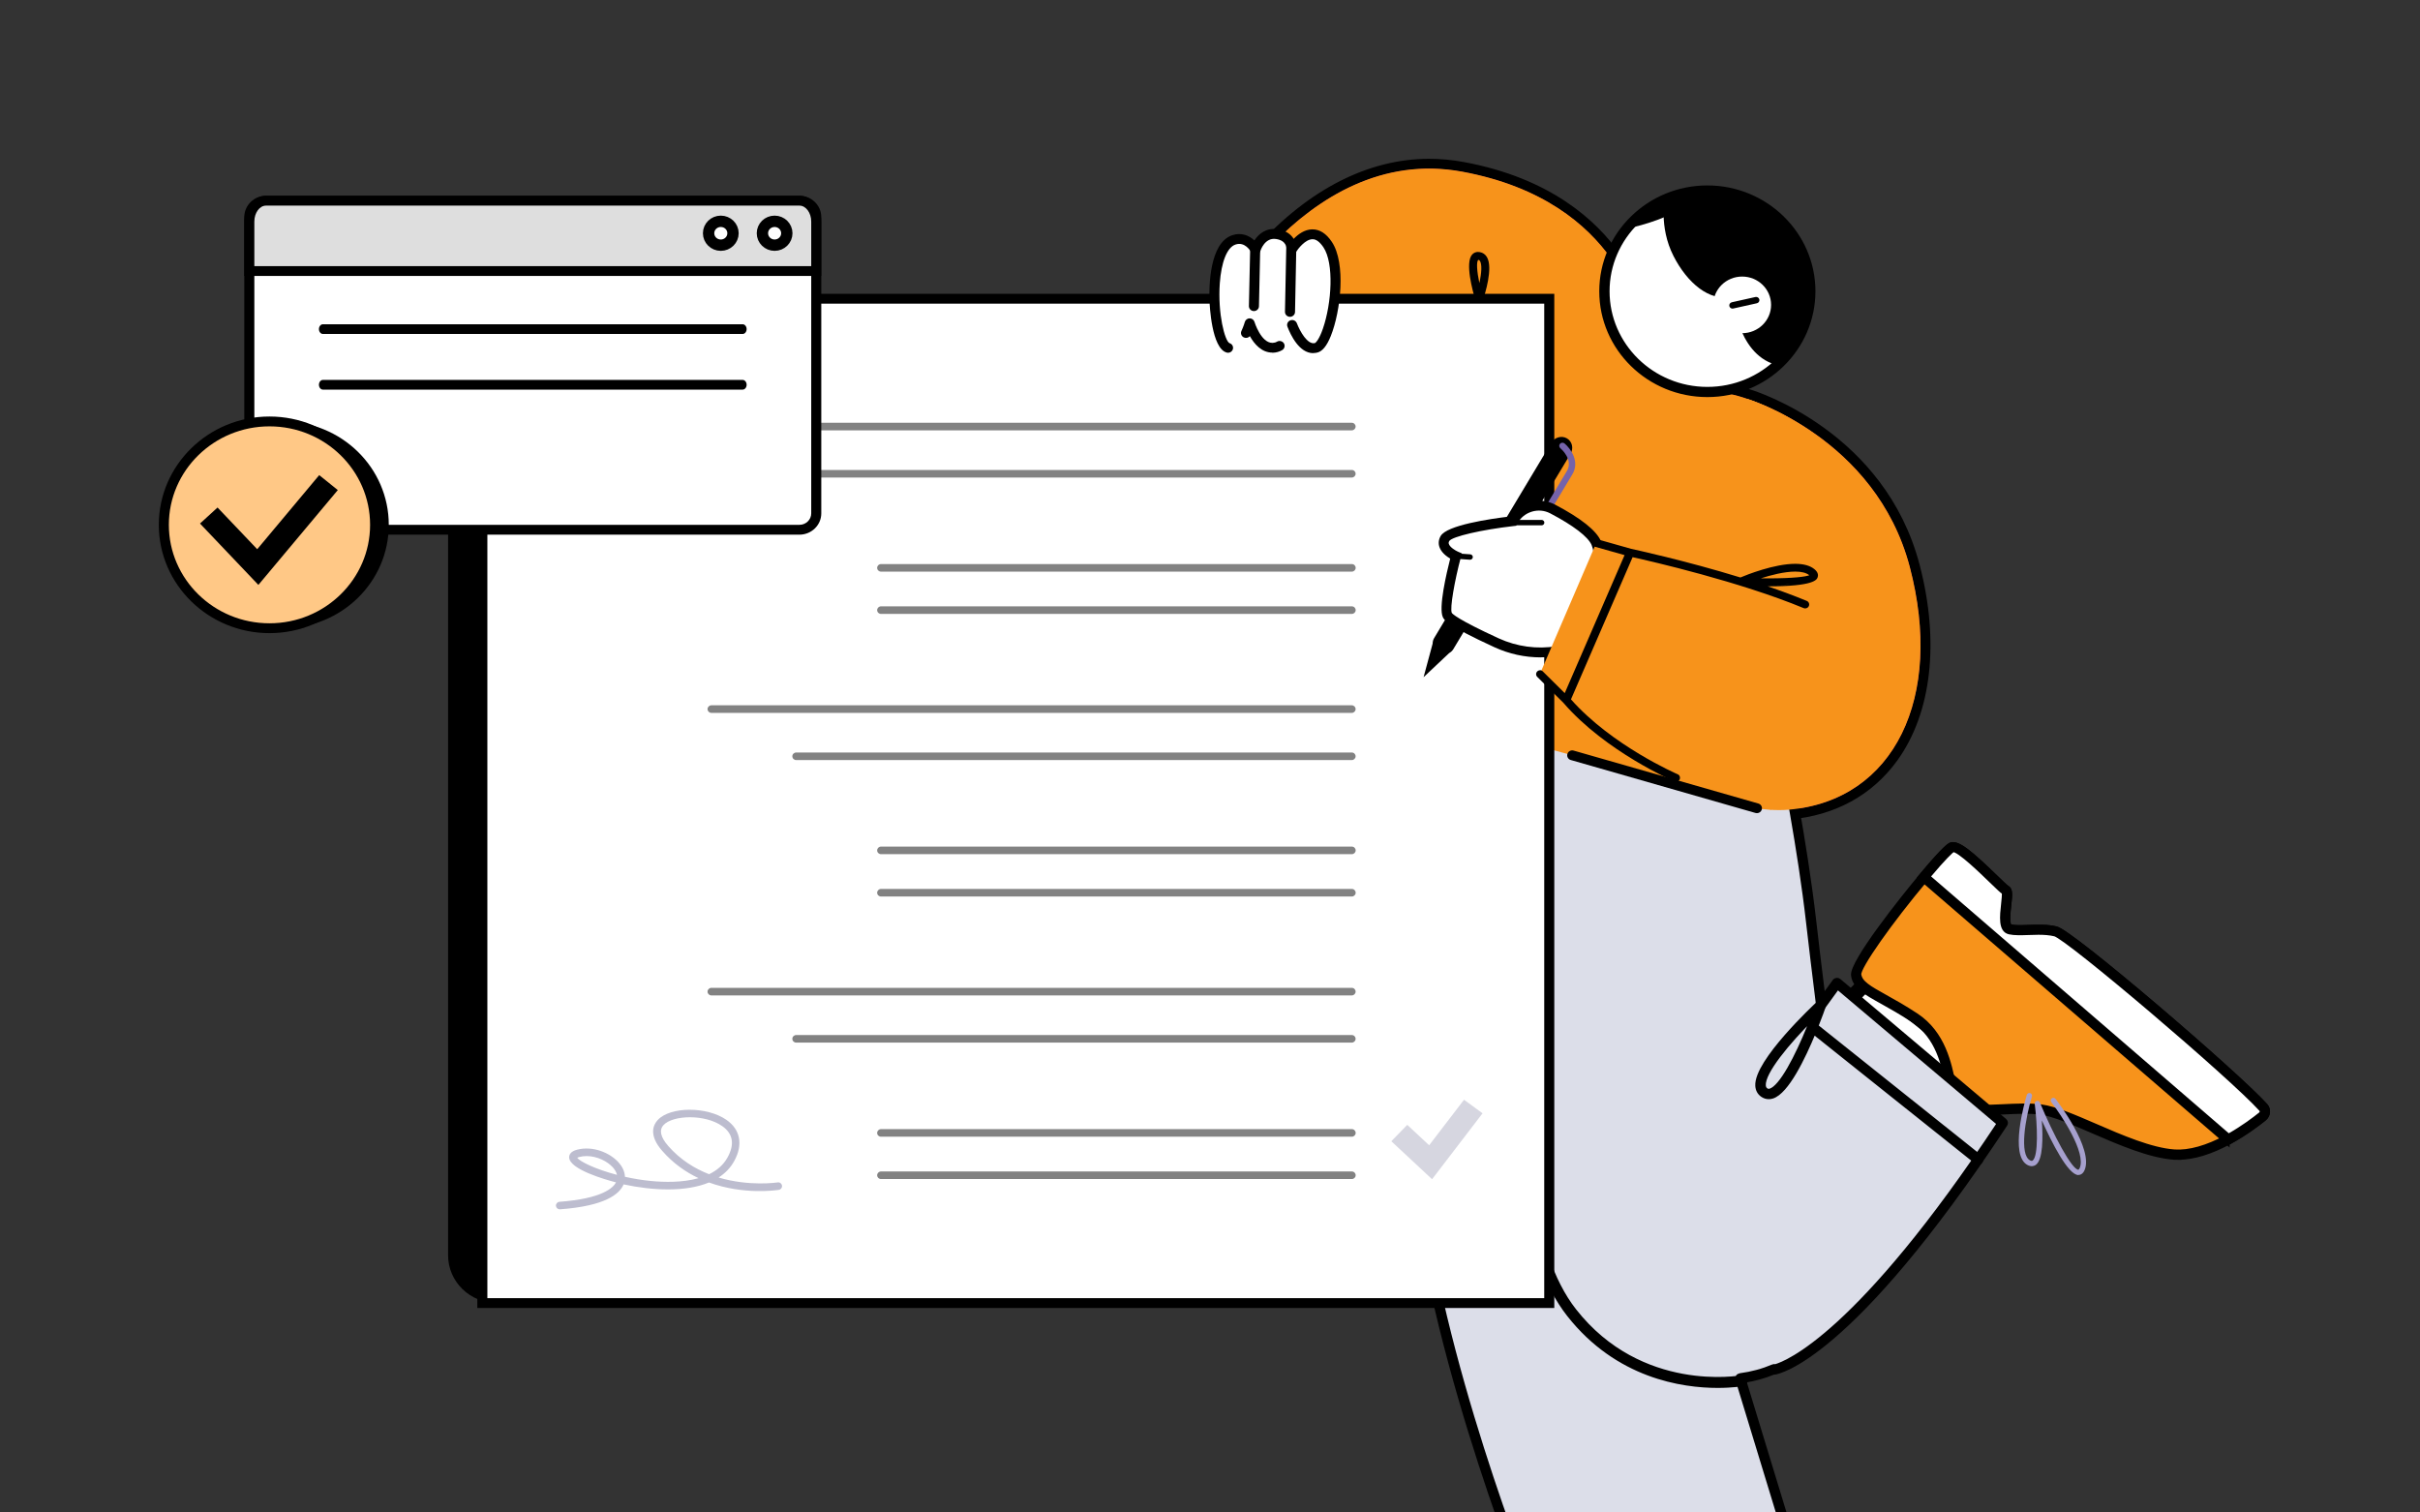 <svg width="320" height="200" viewBox="0 0 320 200" fill="none" xmlns="http://www.w3.org/2000/svg">
<rect x="0" y="0" width="320" height="200" fill="#333333" stroke="none"/>
<g clip-path="url(#clip0_864_27013)">
<path d="M201.128 52.1L159.36 44.618C159.36 44.618 172.093 18.757 193.369 22.71C214.645 26.662 216.83 42.83 216.83 42.83L219.268 48.941C224.582 50.41 229.079 52.172 229.079 52.172C229.079 52.172 229.81 52.328 231.006 52.731C231.026 52.731 248.037 57.828 252.541 74.997C257.044 92.172 250.521 105.85 236.545 107.066C232.899 107.384 228.92 106.312 225.021 104.557L193.369 95.891C193.369 95.891 196.996 63.796 201.121 52.094L201.128 52.1Z" fill="#E61E67"/>
<path d="M188.972 22.3C170.354 22.3 159.36 44.618 159.36 44.618L201.128 52.1C196.997 63.802 193.376 95.897 193.376 95.897L225.028 104.563C228.469 106.11 231.969 107.124 235.251 107.124C235.689 107.124 236.121 107.105 236.546 107.066C250.522 105.85 257.045 92.172 252.541 74.997C248.037 57.828 231.026 52.738 231.006 52.731C229.81 52.328 229.08 52.172 229.08 52.172C229.08 52.172 224.583 50.41 219.269 48.941L216.831 42.83C216.831 42.83 214.646 26.662 193.37 22.71C191.855 22.43 190.394 22.3 188.966 22.3M188.966 21C190.5 21 192.068 21.143 193.616 21.436C205.047 23.561 211.105 29.178 214.167 33.514C217.183 37.785 217.974 41.641 218.12 42.492L220.265 47.868C224.941 49.195 228.807 50.67 229.478 50.93C229.744 50.995 230.435 51.164 231.418 51.496C232.428 51.801 249.24 57.171 253.83 74.672C256.5 84.846 255.424 94.279 250.88 100.565C247.572 105.142 242.657 107.84 236.659 108.36C236.201 108.399 235.722 108.418 235.244 108.418C232.076 108.418 228.482 107.528 224.563 105.779L193.011 97.145C192.387 96.977 191.975 96.385 192.048 95.748C192.194 94.48 195.469 65.72 199.394 53.108L159.121 45.892C158.716 45.821 158.364 45.567 158.178 45.203C157.992 44.839 157.985 44.416 158.165 44.052C158.277 43.818 161.054 38.247 166.195 32.591C173.097 25.005 180.975 21 188.972 21H188.966Z" fill="black"/>
<path d="M229.598 207.538C229.598 207.538 229.657 207.538 229.691 207.525C229.883 207.473 230.003 207.284 229.95 207.089L223.433 182.21C223.387 182.022 223.188 181.905 222.988 181.957C222.796 182.002 222.676 182.197 222.729 182.392L229.246 207.271C229.286 207.434 229.438 207.538 229.598 207.538Z" fill="black"/>
<path d="M264.446 143.166L252.483 154.828L240.467 136.32L247.229 129.494L264.446 143.166Z" fill="white"/>
<path d="M252.31 156.382L265.934 143.094L247.149 128.174L239.211 136.19L252.316 156.376L252.31 156.382ZM262.958 143.244L252.662 153.288L241.728 136.45L247.301 130.82L262.951 143.244H262.958Z" fill="black"/>
<path d="M258.108 112.033C259.33 111.617 264.578 117.396 265.209 117.701C265.84 118.007 264.352 122.564 265.76 122.889C267.175 123.214 269.739 122.655 271.798 123.156C273.731 123.617 295.538 142.295 299.278 146.442C299.597 146.793 299.53 147.333 299.145 147.645C298.288 148.34 296.621 149.595 294.628 150.674C292.456 151.857 289.879 152.826 287.508 152.664C281.901 152.273 273.917 147.242 269.865 146.709C265.807 146.176 259.357 147.736 258.493 145.662C257.623 143.601 257.802 137.64 253.159 134.571C248.516 131.509 245.7 130.859 245.441 128.903C245.268 127.583 250.575 120.516 254.401 115.966C256.235 113.781 257.723 112.163 258.115 112.033H258.108Z" fill="#F7931B"/>
<path d="M288.039 153.112C290.038 153.112 292.323 152.417 294.841 151.051C296.9 149.933 298.594 148.646 299.424 147.976C299.703 147.755 299.882 147.43 299.915 147.079C299.942 146.741 299.836 146.423 299.61 146.169C295.804 141.95 273.996 123.247 271.904 122.753C270.708 122.467 269.373 122.512 268.191 122.558C267.294 122.59 266.444 122.623 265.866 122.486C265.401 122.376 265.607 120.542 265.707 119.658C265.853 118.371 265.939 117.591 265.408 117.337C265.248 117.246 264.531 116.551 263.9 115.94C260.638 112.78 258.918 111.324 257.975 111.649C257.802 111.708 257.264 111.896 254.069 115.719C251.644 118.599 244.783 127.212 245.015 128.981C245.215 130.482 246.596 131.256 248.894 132.537C249.997 133.154 251.365 133.915 252.92 134.942C256.241 137.133 256.978 140.851 257.516 143.562C257.696 144.485 257.855 145.278 258.094 145.838C258.759 147.417 261.562 147.281 264.81 147.125C266.55 147.04 268.35 146.949 269.812 147.144C271.519 147.365 274.05 148.464 276.72 149.621C280.247 151.149 284.246 152.878 287.481 153.106C287.667 153.119 287.853 153.125 288.045 153.125L288.039 153.112ZM269.539 123.364C270.277 123.364 271.027 123.409 271.698 123.572C273.365 123.968 295.02 142.366 298.959 146.728C299.025 146.806 299.059 146.904 299.052 147.008C299.039 147.125 298.979 147.242 298.879 147.32C298.069 147.97 296.421 149.225 294.422 150.31C291.851 151.708 289.473 152.378 287.54 152.247C284.458 152.033 280.533 150.336 277.072 148.834C274.335 147.651 271.758 146.533 269.925 146.293C268.384 146.091 266.544 146.182 264.763 146.267C262.086 146.397 259.323 146.533 258.891 145.5C258.686 145.018 258.539 144.258 258.367 143.387C257.829 140.689 257.025 136.613 253.405 134.227C251.824 133.18 250.436 132.407 249.32 131.789C247.187 130.599 246.012 129.943 245.872 128.857C245.753 127.914 249.977 121.901 254.74 116.239C257.045 113.489 258.028 112.559 258.26 112.436C259.018 112.364 262.113 115.387 263.295 116.531C264.265 117.467 264.69 117.877 264.943 118.033C264.996 118.274 264.916 119.015 264.856 119.561C264.677 121.186 264.471 123.026 265.68 123.305C266.371 123.461 267.274 123.429 268.237 123.396C268.663 123.383 269.108 123.364 269.559 123.364H269.539Z" fill="black" stroke="black" stroke-width="0.5"/>
<path d="M258.108 112.033C259.33 111.617 264.578 117.396 265.209 117.701C265.84 118.007 264.352 122.564 265.76 122.889C267.175 123.214 269.739 122.655 271.798 123.156C273.731 123.617 295.538 142.295 299.278 146.442C299.597 146.793 299.53 147.333 299.145 147.645C298.288 148.34 296.621 149.595 294.628 150.674L254.395 115.966C256.228 113.781 257.716 112.163 258.108 112.033Z" fill="white"/>
<path d="M294.575 151.188L294.841 151.045C296.9 149.927 298.594 148.639 299.424 147.97C299.703 147.749 299.882 147.424 299.915 147.073C299.942 146.735 299.836 146.416 299.61 146.163C295.804 141.944 273.996 123.24 271.904 122.746C270.708 122.46 269.373 122.506 268.191 122.551C267.294 122.584 266.444 122.616 265.866 122.48C265.401 122.369 265.607 120.536 265.707 119.652C265.853 118.365 265.939 117.584 265.408 117.331C265.248 117.24 264.531 116.544 263.9 115.933C260.638 112.774 258.918 111.324 257.975 111.643C257.802 111.701 257.271 111.883 254.069 115.712L253.803 116.024L294.575 151.194V151.188ZM269.539 123.357C270.277 123.357 271.027 123.403 271.698 123.565C273.365 123.962 295.02 142.36 298.959 146.722C299.025 146.8 299.059 146.897 299.052 147.001C299.039 147.118 298.979 147.235 298.879 147.313C298.109 147.937 296.568 149.108 294.688 150.161L254.999 115.92C257.111 113.411 258.035 112.553 258.26 112.429C259.018 112.358 262.113 115.381 263.295 116.525C264.265 117.461 264.69 117.871 264.943 118.027C264.996 118.267 264.916 119.008 264.856 119.554C264.677 121.18 264.471 123.019 265.68 123.299C266.371 123.455 267.274 123.422 268.237 123.39C268.663 123.377 269.108 123.357 269.559 123.357H269.539Z" fill="black" stroke="black" stroke-width="0.5"/>
<path d="M193.372 95.897L203.694 96.613L235.744 98.816C235.744 98.816 238.295 111.292 239.49 121.895C239.882 125.366 240.354 129.234 240.812 132.855L242.905 129.969L264.832 148.484C244.147 179.844 234.602 181.105 234.602 181.105V181.034C233.286 181.593 231.818 182.015 230.151 182.243C230.138 182.243 230.125 182.243 230.111 182.243L237.411 206.199L203.01 212.472C203.01 212.472 190.117 181.274 187.32 155.836C184.524 130.398 193.365 95.897 193.365 95.897H193.372Z" fill="#DCDEE9"/>
<path d="M203.016 212.895C203.016 212.895 203.069 212.895 203.095 212.888L237.497 206.615C237.616 206.595 237.723 206.524 237.783 206.42C237.849 206.316 237.862 206.192 237.829 206.082L230.668 182.594C232.043 182.373 233.306 182.022 234.534 181.521C234.574 181.528 234.614 181.528 234.661 181.521C235.059 181.469 244.638 179.877 265.196 148.711C265.316 148.536 265.276 148.302 265.116 148.165L243.19 129.65C243.097 129.572 242.977 129.54 242.857 129.553C242.738 129.566 242.625 129.631 242.559 129.728L241.11 131.724C240.639 127.98 240.24 124.658 239.921 121.849C238.732 111.35 236.195 98.862 236.168 98.732C236.129 98.543 235.969 98.407 235.777 98.394L193.404 95.475C193.185 95.455 193.006 95.592 192.952 95.793C192.866 96.138 184.125 130.658 186.901 155.882C189.671 181.092 202.491 212.323 202.617 212.635C202.684 212.797 202.843 212.901 203.016 212.901V212.895ZM236.866 205.874L203.288 211.998C201.926 208.63 190.368 179.513 187.758 155.791C185.147 132.062 192.8 100.013 193.703 96.346L235.385 99.219C235.783 101.228 237.982 112.41 239.065 121.947C239.417 125.028 239.862 128.721 240.386 132.914C240.406 133.089 240.539 133.226 240.712 133.271C240.885 133.317 241.064 133.252 241.17 133.109L242.99 130.599L264.279 148.575C245.807 176.496 236.255 180.215 234.76 180.644C234.661 180.611 234.548 180.611 234.448 180.657C233.066 181.242 231.645 181.625 230.104 181.833C229.978 181.853 229.845 181.924 229.778 182.022C229.712 182.119 229.672 182.256 229.705 182.373L236.873 205.874H236.866Z" fill="black" stroke="black" stroke-width="0.5"/>
<path d="M227.129 183.178C229.119 183.178 230.377 182.951 230.42 182.945C230.633 182.903 230.768 182.704 230.726 182.505C230.683 182.299 230.477 182.162 230.271 182.21C230.136 182.231 216.957 184.606 208.122 173.34C195.839 157.686 204.276 112.072 204.362 111.612C204.383 111.509 204.355 111.4 204.291 111.317C204.227 111.235 204.12 111.18 204.013 111.173L191.51 110.198C191.297 110.191 191.105 110.335 191.091 110.541C191.077 110.747 191.233 110.933 191.446 110.946L203.523 111.887C202.634 116.782 195.498 158.497 207.503 173.793C213.901 181.942 222.494 183.178 227.136 183.178H227.129Z" fill="black" stroke="black" stroke-width="0.7"/>
<path d="M229.08 52.172C229.08 52.172 245.088 55.54 250.449 72.416C255.809 89.286 234.195 107.073 234.195 107.073L193.377 95.897C193.377 95.897 198.272 52.575 203.161 48.245C208.056 43.916 229.087 52.172 229.087 52.172H229.08Z" fill="#F7931B"/>
<path d="M216.831 42.824C216.831 42.824 214.646 26.656 193.37 22.703C172.094 18.751 159.36 44.611 159.36 44.611L222.025 55.839L216.831 42.817V42.824Z" fill="#F7931B"/>
<path d="M65.708 39.502H189.384C192.95 39.502 195.841 42.331 195.841 45.821V165.984C195.841 169.474 192.95 172.303 189.384 172.303H65.708C62.142 172.303 59.251 169.474 59.251 165.984V45.821C59.251 42.331 62.142 39.502 65.708 39.502Z" fill="black"/>
<path d="M63.787 39.502H204.867V172.303H63.787V39.502Z" fill="white"/>
<path d="M63.117 172.96H205.525V38.852H63.117V172.953V172.96ZM204.196 171.659H64.445V40.152H204.196V171.653V171.659Z" fill="black"/>
<path d="M205.14 58.543C205.572 57.821 206.496 57.561 207.193 57.964C207.89 58.367 208.11 59.278 207.678 59.999L192.174 85.84C192.035 86.074 191.836 86.237 191.616 86.367L188.242 89.546L189.438 85.112C189.444 84.859 189.497 84.612 189.637 84.378L205.14 58.536V58.543Z" fill="black"/>
<path d="M205.267 67.137L207.918 62.717C208.934 61.026 207.679 59.31 206.881 58.64C206.702 58.491 206.436 58.51 206.284 58.686C206.131 58.861 206.151 59.121 206.33 59.271C206.403 59.33 208.097 60.786 207.187 62.294L204.537 66.715L205.267 67.137Z" fill="#7563AA"/>
<path d="M210.62 85.34C210.62 85.34 212.294 74.639 211.078 71.805C210.401 70.238 207.638 68.515 205.293 67.293C203.4 66.305 201.048 67.04 200.059 68.899C200.059 68.899 191.848 69.835 191.065 71.194C190.274 72.552 192.519 73.528 192.519 73.528C192.519 73.528 190.786 80.081 191.383 81.329C191.722 82.037 195.07 83.695 197.886 84.989C200.397 86.139 203.207 86.523 205.95 86.087L210.62 85.34Z" fill="white"/>
<path d="M203.719 86.919C204.497 86.919 205.28 86.855 206.064 86.731L211.212 85.905L211.285 85.437C211.458 84.326 212.953 74.47 211.697 71.558C211.086 70.147 209.04 68.522 205.619 66.721C204.556 66.162 203.334 66.052 202.172 66.403C201.116 66.721 200.239 67.391 199.661 68.294C196.938 68.619 191.325 69.451 190.501 70.875C190.229 71.343 190.175 71.844 190.335 72.325C190.581 73.053 191.271 73.573 191.763 73.866C191.258 75.855 190.202 80.373 190.793 81.615C190.959 81.966 191.305 82.687 197.615 85.587C199.548 86.471 201.62 86.926 203.719 86.926V86.919ZM210.036 84.774L205.845 85.45C203.228 85.873 200.578 85.509 198.173 84.41C192.746 81.92 192.062 81.173 191.976 81.049C191.69 80.445 192.354 76.758 193.165 73.703L193.304 73.17L192.786 72.949C192.454 72.806 191.723 72.364 191.584 71.928C191.55 71.837 191.537 71.714 191.643 71.532C192.049 70.94 195.941 70.043 200.139 69.562L200.491 69.523L200.651 69.217C201.049 68.463 201.727 67.911 202.557 67.657C203.374 67.41 204.231 67.488 204.982 67.878C208.044 69.484 209.99 70.973 210.462 72.071C211.358 74.152 210.515 81.55 210.03 84.787L210.036 84.774Z" fill="black"/>
<path d="M211.079 71.805L233.291 79.554L231.006 52.731C231.006 52.731 248.037 57.821 252.541 74.997C257.045 92.172 250.522 105.85 236.546 107.066C222.57 108.282 203.619 89.13 203.619 89.13L211.072 71.805H211.079Z" fill="#F7931B"/>
<path d="M162.384 45.983C160.384 45.45 159.328 33.001 163.147 31.707C164.974 31.09 166.01 33.001 166.01 33.001C166.01 33.001 166.721 30.628 168.82 30.94C170.919 31.252 170.78 33.001 170.78 33.001C170.78 33.001 173.264 28.905 175.556 32.331C177.847 35.757 175.888 45.528 174.028 45.977C172.321 46.393 171.158 43.734 170.859 42.947" fill="white"/>
<path d="M173.649 46.685C173.822 46.685 174.001 46.666 174.187 46.62C174.864 46.458 175.449 45.736 175.974 44.43C177.296 41.127 177.993 34.802 176.113 31.987C175.363 30.862 174.486 30.31 173.496 30.329C172.5 30.349 171.65 30.979 171.065 31.584C170.706 30.999 170.049 30.472 168.919 30.31C167.432 30.095 166.435 30.927 165.871 31.792C165.2 31.174 164.183 30.68 162.928 31.109C159.906 32.136 159.872 37.955 159.932 39.71C159.952 40.36 160.211 46.087 162.211 46.62C162.563 46.718 162.928 46.51 163.028 46.165C163.121 45.821 162.921 45.47 162.569 45.372C161.965 45.06 161.015 41.53 161.294 37.48C161.493 34.633 162.264 32.708 163.366 32.338C164.608 31.915 165.346 33.176 165.426 33.326C165.552 33.56 165.811 33.69 166.083 33.664C166.349 33.638 166.575 33.456 166.654 33.203C166.674 33.131 167.239 31.376 168.727 31.603C170.115 31.805 170.135 32.786 170.122 32.981C170.108 33.281 170.301 33.553 170.593 33.638C170.886 33.722 171.198 33.612 171.357 33.352C171.643 32.884 172.599 31.655 173.529 31.636C174.014 31.603 174.519 31.987 175.004 32.708C176.412 34.821 176.1 40.068 174.931 43.455C174.439 44.885 173.988 45.327 173.868 45.366C172.892 45.606 171.902 43.831 171.483 42.739C171.351 42.401 170.972 42.232 170.627 42.362C170.281 42.486 170.108 42.863 170.241 43.201C170.666 44.306 171.796 46.698 173.649 46.698V46.685Z" fill="black"/>
<path d="M169.205 45.73C168.946 45.879 168.647 45.977 168.301 45.983C166.202 46.042 165.246 42.739 165.246 42.739C165.246 42.739 165.08 43.344 164.754 44.033" fill="white"/>
<path d="M168.248 46.64C168.248 46.64 168.294 46.64 168.321 46.64C168.759 46.627 169.171 46.51 169.543 46.295C169.855 46.113 169.961 45.71 169.775 45.405C169.589 45.099 169.178 44.995 168.865 45.177C168.686 45.281 168.493 45.333 168.281 45.34C168.268 45.34 168.261 45.34 168.248 45.34C166.74 45.34 165.89 42.596 165.883 42.57C165.803 42.291 165.538 42.096 165.245 42.096C164.946 42.096 164.687 42.291 164.608 42.57C164.608 42.57 164.448 43.136 164.156 43.766C164.003 44.091 164.156 44.481 164.488 44.624C164.767 44.748 165.086 44.67 165.272 44.449C165.843 45.47 166.806 46.627 168.254 46.627L168.248 46.64Z" fill="black"/>
<path d="M198.786 69.465H203.848C204.047 69.465 204.213 69.302 204.213 69.107C204.213 68.912 204.047 68.75 203.848 68.75H198.786C198.587 68.75 198.421 68.912 198.421 69.107C198.421 69.302 198.587 69.465 198.786 69.465Z" fill="black"/>
<path d="M194.386 74.015C194.579 74.015 194.738 73.872 194.752 73.684C194.765 73.489 194.619 73.32 194.413 73.3L192.553 73.17C192.36 73.15 192.181 73.307 192.168 73.502C192.154 73.697 192.301 73.866 192.506 73.885L194.366 74.015C194.366 74.015 194.386 74.015 194.393 74.015H194.386Z" fill="black"/>
<path d="M274.826 155.368C275.072 155.368 275.411 155.257 275.637 154.75C276.892 151.916 272.01 145.571 271.804 145.305C271.684 145.149 271.459 145.123 271.306 145.24C271.146 145.357 271.12 145.571 271.239 145.727C272.588 147.469 275.896 152.436 274.992 154.477C274.953 154.568 274.84 154.679 274.833 154.679C273.963 154.666 271.512 150.057 269.738 145.786C269.672 145.623 269.486 145.539 269.32 145.578C269.147 145.623 269.034 145.786 269.054 145.961C269.413 148.75 269.565 152.924 268.768 153.47C268.728 153.496 268.655 153.548 268.45 153.444C266.982 152.709 267.818 147.859 268.689 144.973C268.742 144.791 268.636 144.596 268.45 144.544C268.264 144.485 268.064 144.596 268.011 144.778C267.765 145.597 265.66 152.833 268.131 154.068C268.616 154.308 268.974 154.191 269.187 154.042C270.163 153.372 270.15 150.369 269.991 148.152C271.319 151.097 273.471 155.368 274.826 155.381H274.84L274.826 155.368Z" fill="#A6A0CE"/>
<path d="M240.439 132.641C240.592 132.504 240.817 132.485 240.99 132.589C241.163 132.699 241.236 132.907 241.169 133.096C241.063 133.408 240.711 134.402 240.2 135.69L261.861 152.976C262.053 153.125 262.08 153.405 261.927 153.593C261.841 153.697 261.715 153.756 261.582 153.756C261.482 153.756 261.383 153.723 261.296 153.658L239.854 136.548C238.479 139.876 236.287 144.427 234.354 145.025C234.195 145.077 234.035 145.096 233.883 145.096C233.57 145.096 233.278 144.999 233.012 144.81C232.607 144.518 232.388 144.108 232.355 143.582C232.149 140.357 240.1 132.953 240.439 132.641ZM239.23 135.709C239.23 135.709 239.23 135.709 239.23 135.703C239.376 135.345 239.515 134.981 239.655 134.623C236.433 137.835 233.132 141.781 233.245 143.53C233.265 143.796 233.351 143.972 233.537 144.108C233.71 144.232 233.876 144.258 234.082 144.193C235.523 143.751 237.589 139.746 239.223 135.709H239.23Z" fill="black" stroke="black" stroke-width="0.5"/>
<path d="M195.455 33.319C195.528 33.319 195.608 33.326 195.687 33.339C196.079 33.41 196.398 33.631 196.611 33.982C197.474 35.425 196.332 38.968 196.093 39.664C196.019 39.879 195.82 40.015 195.588 40.015C195.349 40.015 195.149 39.866 195.083 39.645C194.737 38.507 193.688 34.717 194.671 33.651C194.877 33.43 195.143 33.313 195.455 33.313V33.319ZM195.614 37.447C195.933 36.004 195.966 34.957 195.701 34.515C195.634 34.405 195.574 34.379 195.501 34.366C195.481 34.366 195.468 34.366 195.462 34.366C195.216 34.639 195.282 35.842 195.621 37.454L195.614 37.447ZM195.528 34.203C195.528 34.203 195.475 34.197 195.455 34.197C195.455 34.197 195.501 34.197 195.528 34.203ZM195.84 34.431C195.946 34.606 196.006 34.84 196.026 35.126C196 34.847 195.94 34.606 195.84 34.431C195.8 34.366 195.754 34.314 195.701 34.275C195.754 34.314 195.794 34.366 195.84 34.431ZM195.608 38.175C195.674 37.928 195.734 37.668 195.787 37.402C195.727 37.668 195.667 37.928 195.608 38.175ZM195.362 33.495C195.309 33.495 195.262 33.508 195.216 33.521C195.262 33.508 195.315 33.501 195.362 33.495ZM195.143 33.54C195.096 33.56 195.056 33.579 195.01 33.599C195.05 33.573 195.096 33.553 195.143 33.54ZM195.661 33.501C195.588 33.488 195.521 33.482 195.455 33.482C195.448 33.482 195.435 33.482 195.428 33.482C195.501 33.482 195.581 33.482 195.661 33.501C195.834 33.534 195.986 33.599 196.126 33.696C195.993 33.599 195.834 33.534 195.661 33.501ZM194.797 33.768C194.844 33.716 194.904 33.67 194.957 33.631C194.897 33.67 194.844 33.716 194.797 33.768Z" fill="black"/>
<path d="M203.62 88.616C203.759 88.616 203.899 88.668 203.998 88.772L206.908 91.652L214.819 73.404L210.933 72.305C210.654 72.227 210.488 71.935 210.574 71.662C210.641 71.441 210.847 71.291 211.086 71.291C211.132 71.291 211.186 71.291 211.232 71.311L215.683 72.572C216.008 72.643 222.83 74.113 230.137 76.362C230.98 76.004 234.614 74.555 237.384 74.555C238.48 74.555 239.33 74.789 239.901 75.244C240.486 75.712 240.426 76.147 240.339 76.362C240.227 76.648 239.881 77.532 233.87 77.532C233.83 77.532 233.783 77.532 233.743 77.532C235.524 78.137 237.271 78.78 238.905 79.456C239.038 79.508 239.137 79.612 239.19 79.736C239.243 79.866 239.243 80.009 239.19 80.132C239.111 80.328 238.918 80.451 238.705 80.451C238.632 80.451 238.566 80.438 238.499 80.412C230.07 76.921 218.472 74.249 215.882 73.677L207.731 92.478C213.178 98.634 221.747 102.34 221.833 102.379C221.966 102.431 222.066 102.535 222.112 102.665C222.166 102.795 222.159 102.938 222.106 103.061C222.019 103.25 221.833 103.373 221.621 103.373C221.548 103.373 221.475 103.36 221.408 103.328C221.322 103.289 212.308 99.408 206.728 92.933L203.274 89.507C203.175 89.409 203.122 89.279 203.122 89.143C203.122 89.006 203.181 88.876 203.281 88.779C203.381 88.681 203.513 88.629 203.653 88.629L203.62 88.616ZM203.527 88.798C203.527 88.798 203.587 88.779 203.62 88.779C203.587 88.779 203.56 88.785 203.527 88.798ZM203.719 88.798C203.719 88.798 203.746 88.798 203.759 88.805C203.746 88.805 203.733 88.805 203.719 88.798ZM239.217 76.043C238.832 75.738 238.22 75.582 237.397 75.582C235.935 75.582 234.129 76.056 232.827 76.479C233.152 76.479 233.478 76.479 233.797 76.479C237.178 76.479 238.818 76.251 239.25 76.063C239.243 76.056 239.23 76.043 239.217 76.037V76.043ZM231.89 76.622C232.515 76.635 233.139 76.648 233.75 76.648C233.146 76.648 232.521 76.641 231.89 76.622ZM231.684 75.939C231.684 75.939 231.644 75.952 231.624 75.959C231.644 75.952 231.664 75.946 231.684 75.939ZM231.246 76.095C231.246 76.095 231.186 76.115 231.153 76.128C231.186 76.115 231.213 76.108 231.246 76.095ZM230.854 76.245C230.854 76.245 230.834 76.251 230.827 76.258C230.834 76.258 230.847 76.251 230.854 76.245ZM230.548 76.368C230.548 76.368 230.502 76.388 230.482 76.394C230.502 76.388 230.528 76.375 230.548 76.368ZM232.169 75.77C232.129 75.783 232.089 75.796 232.056 75.809C232.096 75.796 232.129 75.783 232.169 75.77ZM233.245 75.426C233.199 75.439 233.159 75.452 233.112 75.465C233.152 75.452 233.199 75.439 233.245 75.426ZM232.707 75.588C232.707 75.588 232.647 75.608 232.621 75.614C232.647 75.608 232.681 75.595 232.707 75.588ZM238.752 74.867C238.752 74.867 238.725 74.86 238.712 74.854C238.725 74.854 238.739 74.86 238.752 74.867ZM238.121 74.75C238.121 74.75 238.081 74.75 238.061 74.743C238.081 74.743 238.101 74.743 238.121 74.75ZM239.316 75.068C239.316 75.068 239.303 75.062 239.297 75.055C239.303 75.055 239.31 75.062 239.316 75.068ZM239.356 76.186C239.356 76.186 239.39 76.173 239.403 76.167C239.39 76.173 239.37 76.18 239.356 76.186ZM233.87 76.641C233.936 76.641 234.002 76.641 234.062 76.641C233.996 76.641 233.936 76.641 233.87 76.641ZM236.879 76.57C236.938 76.57 236.992 76.564 237.051 76.557C236.998 76.557 236.938 76.564 236.879 76.57ZM237.357 76.537C237.41 76.537 237.47 76.531 237.523 76.525C237.47 76.525 237.417 76.531 237.357 76.537ZM237.809 76.499C237.855 76.499 237.902 76.492 237.948 76.485C237.902 76.485 237.855 76.492 237.809 76.499ZM238.254 76.446C238.254 76.446 238.307 76.446 238.327 76.44C238.3 76.44 238.28 76.44 238.254 76.446ZM238.659 76.388C238.659 76.388 238.712 76.375 238.745 76.375C238.719 76.375 238.692 76.388 238.659 76.388ZM238.945 76.329C238.945 76.329 239.004 76.316 239.031 76.31C239.004 76.316 238.971 76.323 238.945 76.329ZM239.177 76.264C239.177 76.264 239.223 76.251 239.25 76.238C239.23 76.245 239.204 76.251 239.177 76.264ZM210.74 71.707C210.754 71.662 210.774 71.629 210.8 71.59C210.774 71.623 210.754 71.662 210.74 71.707ZM210.833 71.564C210.833 71.564 210.873 71.525 210.9 71.512C210.873 71.525 210.853 71.545 210.833 71.564ZM211.019 71.467C211.019 71.467 210.966 71.48 210.94 71.493C210.966 71.48 210.993 71.473 211.019 71.467ZM211.093 71.454C211.093 71.454 211.073 71.454 211.066 71.454C211.106 71.454 211.152 71.454 211.192 71.46C211.159 71.454 211.126 71.447 211.093 71.447V71.454ZM236.168 74.795C236.208 74.795 236.241 74.789 236.281 74.782C236.241 74.782 236.208 74.789 236.168 74.795ZM236.726 74.743C236.766 74.743 236.799 74.743 236.839 74.737C236.799 74.737 236.766 74.737 236.726 74.743ZM237.344 74.717C237.344 74.717 237.403 74.717 237.43 74.717C237.417 74.717 237.397 74.717 237.384 74.717C237.37 74.717 237.357 74.717 237.344 74.717ZM237.038 77.259C236.055 77.337 234.946 77.37 233.87 77.37C234.946 77.37 236.055 77.344 237.038 77.259ZM238.911 80.217C238.911 80.217 238.885 80.237 238.871 80.243C238.885 80.237 238.898 80.23 238.911 80.217ZM209.565 94.597C209.186 94.24 208.808 93.876 208.442 93.498C208.808 93.876 209.18 94.24 209.565 94.597ZM221.76 102.528C221.76 102.528 221.667 102.489 221.515 102.418C221.262 102.301 220.824 102.099 220.246 101.807C220.824 102.093 221.262 102.301 221.515 102.418C221.667 102.489 221.754 102.522 221.76 102.528ZM221.946 102.996C221.986 102.905 221.986 102.808 221.946 102.723C221.98 102.808 221.98 102.905 221.946 102.996ZM203.381 88.889C203.414 88.857 203.46 88.831 203.5 88.811C203.454 88.831 203.414 88.857 203.381 88.889C203.308 88.961 203.274 89.052 203.274 89.143C203.274 89.052 203.314 88.961 203.381 88.889Z" fill="black"/>
<path d="M74.03 159.912C80.049 159.477 81.935 157.877 82.46 156.616C86.352 157.448 90.67 157.637 93.752 156.363C98.342 158.04 102.719 157.377 102.985 157.338C103.264 157.292 103.45 157.039 103.404 156.766C103.357 156.493 103.105 156.304 102.819 156.356C102.759 156.363 99.079 156.915 95.021 155.706C95.884 155.153 96.588 154.438 97.087 153.528C98.282 151.357 97.903 149.368 96.057 148.08C93.486 146.299 88.657 146.299 86.983 148.093C86.405 148.711 85.715 150.063 87.568 152.183C89.016 153.84 90.683 154.991 92.37 155.791C90.238 156.395 87.8 156.33 86.106 156.168C84.884 156.051 83.715 155.849 82.639 155.609C82.612 154.958 82.327 154.302 81.789 153.704C80.673 152.456 78.434 151.48 76.316 152.026C75.439 152.254 75.259 152.703 75.259 153.034C75.273 154.627 80.049 155.986 81.457 156.35C81.085 157.065 79.63 158.501 73.984 158.917C73.705 158.937 73.492 159.178 73.512 159.451C73.532 159.711 73.758 159.912 74.017 159.912H74.03ZM77.564 152.872C78.959 152.872 80.314 153.561 81.032 154.36C81.231 154.581 81.49 154.932 81.59 155.355C78.713 154.601 76.654 153.587 76.329 153.086C76.375 153.06 76.462 153.028 76.588 152.995C76.913 152.911 77.239 152.872 77.564 152.872ZM91.228 147.736C92.716 147.736 94.337 148.1 95.479 148.893C96.927 149.894 97.173 151.298 96.203 153.054C95.645 154.068 94.782 154.776 93.765 155.27C91.865 154.529 89.953 153.359 88.358 151.532C87.335 150.362 87.129 149.426 87.747 148.763C88.358 148.106 89.727 147.736 91.228 147.736Z" fill="#BDBDCF"/>
<path d="M179.136 128.955H193.178V142.698H179.136V128.955Z" fill="white"/>
<path d="M179.136 147.313H193.178V161.056H179.136V147.313Z" fill="white"/>
<path d="M94.071 56.905H178.743C179.022 56.905 179.254 56.684 179.254 56.404C179.254 56.125 179.029 55.904 178.743 55.904H94.071C93.792 55.904 93.56 56.125 93.56 56.404C93.56 56.684 93.785 56.905 94.071 56.905Z" fill="#828282"/>
<path d="M105.284 63.146H178.743C179.022 63.146 179.254 62.925 179.254 62.645C179.254 62.366 179.029 62.145 178.743 62.145H105.284C105.005 62.145 104.772 62.366 104.772 62.645C104.772 62.925 104.998 63.146 105.284 63.146Z" fill="#828282"/>
<path d="M116.497 75.588H178.751C179.03 75.588 179.262 75.367 179.262 75.088C179.262 74.808 179.036 74.587 178.751 74.587H116.497C116.218 74.587 115.986 74.808 115.986 75.088C115.986 75.367 116.212 75.588 116.497 75.588Z" fill="#828282"/>
<path d="M116.497 81.179H178.751C179.03 81.179 179.262 80.958 179.262 80.679C179.262 80.399 179.036 80.178 178.751 80.178H116.497C116.218 80.178 115.986 80.399 115.986 80.679C115.986 80.958 116.212 81.179 116.497 81.179Z" fill="#828282"/>
<path d="M94.071 94.266H178.743C179.022 94.266 179.254 94.045 179.254 93.765C179.254 93.486 179.029 93.264 178.743 93.264H94.071C93.792 93.264 93.56 93.486 93.56 93.765C93.56 94.045 93.785 94.266 94.071 94.266Z" fill="#828282"/>
<path d="M105.284 100.506H178.743C179.022 100.506 179.254 100.285 179.254 100.006C179.254 99.726 179.029 99.505 178.743 99.505H105.284C105.005 99.505 104.772 99.726 104.772 100.006C104.772 100.285 104.998 100.506 105.284 100.506Z" fill="#828282"/>
<path d="M116.497 112.949H178.751C179.03 112.949 179.262 112.728 179.262 112.449C179.262 112.169 179.036 111.948 178.751 111.948H116.497C116.218 111.948 115.986 112.169 115.986 112.449C115.986 112.728 116.212 112.949 116.497 112.949Z" fill="#828282"/>
<path d="M116.497 118.547H178.751C179.03 118.547 179.262 118.326 179.262 118.046C179.262 117.767 179.036 117.546 178.751 117.546H116.497C116.218 117.546 115.986 117.767 115.986 118.046C115.986 118.326 116.212 118.547 116.497 118.547Z" fill="#828282"/>
<path d="M94.071 131.627H178.743C179.022 131.627 179.254 131.405 179.254 131.126C179.254 130.846 179.029 130.625 178.743 130.625H94.071C93.792 130.625 93.56 130.846 93.56 131.126C93.56 131.405 93.785 131.627 94.071 131.627Z" fill="#828282"/>
<path d="M105.284 137.867H178.743C179.022 137.867 179.254 137.646 179.254 137.367C179.254 137.087 179.029 136.866 178.743 136.866H105.284C105.005 136.866 104.772 137.087 104.772 137.367C104.772 137.646 104.998 137.867 105.284 137.867Z" fill="#828282"/>
<path d="M116.497 150.31H178.751C179.03 150.31 179.262 150.089 179.262 149.81C179.262 149.53 179.036 149.309 178.751 149.309H116.497C116.218 149.309 115.986 149.53 115.986 149.81C115.986 150.089 116.212 150.31 116.497 150.31Z" fill="#828282"/>
<path d="M116.497 155.908H178.751C179.03 155.908 179.262 155.686 179.262 155.407C179.262 155.127 179.036 154.906 178.751 154.906H116.497C116.218 154.906 115.986 155.127 115.986 155.407C115.986 155.686 116.212 155.908 116.497 155.908Z" fill="#828282"/>
<path d="M189.364 155.934L183.977 150.908L186.083 148.743L188.979 151.441L193.589 145.422L196.04 147.216L189.364 155.934Z" fill="#D6D6E0"/>
<path d="M225.766 51.834C218.246 51.834 212.155 45.873 212.155 38.514C212.155 31.154 218.246 25.193 225.766 25.193C233.285 25.193 239.376 31.154 239.376 38.514C239.376 45.873 233.285 51.834 225.766 51.834Z" fill="white"/>
<path d="M225.765 52.257C233.51 52.257 239.807 46.094 239.807 38.514C239.807 30.933 233.503 24.77 225.765 24.77C218.026 24.77 211.723 30.933 211.723 38.514C211.723 46.094 218.02 52.257 225.765 52.257ZM225.765 25.616C233.032 25.616 238.944 31.401 238.944 38.514C238.944 45.626 233.032 51.411 225.765 51.411C218.498 51.411 212.586 45.626 212.586 38.514C212.586 31.401 218.498 25.616 225.765 25.616Z" fill="black" stroke="black" stroke-width="0.5"/>
<path d="M230.794 25.954C233.278 26.714 241.289 31.434 239.09 41.771C238.167 46.074 234.766 48.226 234.766 48.226C229.518 46.627 229.306 39.209 228.881 39.274C226.044 39.833 223.141 37.473 221.295 33.865C219.309 29.978 220.159 26.097 220.159 26.097C221.72 25.681 224.908 24.153 230.794 25.96V25.954Z" fill="black"/>
<path d="M230.368 44.059C228.256 44.059 226.542 42.382 226.542 40.314C226.542 38.247 228.256 36.57 230.368 36.57C232.481 36.57 234.194 38.247 234.194 40.314C234.194 42.382 232.481 44.059 230.368 44.059Z" fill="white"/>
<path d="M215.342 30.186C215.342 30.186 220.304 29.146 222.151 27.482L220.523 26.162C220.597 26.162 216.697 27.963 215.349 30.186H215.342Z" fill="black"/>
<path d="M229.093 40.809C229.093 40.809 229.16 40.809 229.193 40.795L232.315 40.1C232.547 40.048 232.694 39.82 232.64 39.593C232.587 39.365 232.355 39.222 232.122 39.274L229 39.97C228.768 40.022 228.622 40.249 228.675 40.477C228.721 40.672 228.901 40.809 229.093 40.809Z" fill="black"/>
<path d="M107.934 28.704V67.885C107.934 69.068 106.951 70.05 105.709 70.05H35.179C33.957 70.05 32.967 69.075 32.967 67.885V28.704C32.967 27.508 33.95 26.539 35.179 26.539H105.709C106.944 26.539 107.934 27.501 107.934 28.704Z" fill="white"/>
<path d="M35.179 70.7H105.709C107.303 70.7 108.599 69.439 108.599 67.885V28.704C108.599 27.15 107.303 25.889 105.709 25.889H35.179C33.592 25.889 32.303 27.15 32.303 28.704V67.885C32.303 69.439 33.592 70.7 35.179 70.7ZM105.709 27.189C106.586 27.189 107.27 27.852 107.27 28.704V67.885C107.27 68.717 106.573 69.4 105.709 69.4H35.179C34.329 69.4 33.632 68.723 33.632 67.885V28.704C33.632 27.872 34.322 27.189 35.179 27.189H105.709Z" fill="black"/>
<path d="M107.935 29.302V35.842H32.975V29.302C32.975 27.774 33.958 26.539 35.187 26.539H105.717C106.952 26.539 107.942 27.767 107.942 29.302H107.935Z" fill="#DEDEDE"/>
<path d="M32.303 36.492H108.592V29.302C108.592 27.39 107.324 25.889 105.703 25.889H35.173C33.559 25.889 32.297 27.384 32.297 29.302V36.492H32.303ZM107.264 35.191H33.632V29.302C33.632 28.138 34.323 27.189 35.179 27.189H105.709C106.566 27.189 107.27 28.138 107.27 29.302V35.191H107.264Z" fill="black"/>
<path d="M104.042 30.842C104.042 31.713 103.318 32.422 102.428 32.422C101.538 32.422 100.814 31.713 100.814 30.842C100.814 29.971 101.538 29.263 102.428 29.263C103.318 29.263 104.042 29.971 104.042 30.842Z" fill="white" stroke="black" stroke-width="1.5"/>
<path d="M96.927 30.842C96.927 31.713 96.203 32.422 95.313 32.422C94.422 32.422 93.698 31.713 93.698 30.842C93.698 29.971 94.422 29.263 95.313 29.263C96.203 29.263 96.927 29.971 96.927 30.842Z" fill="white" stroke="black" stroke-width="1.5"/>
<path d="M42.705 44.163H98.196C98.488 44.163 98.728 43.877 98.728 43.519C98.728 43.162 98.488 42.876 98.196 42.876H42.705C42.413 42.876 42.173 43.162 42.173 43.519C42.173 43.877 42.413 44.163 42.705 44.163Z" fill="black"/>
<path d="M42.705 51.522H98.196C98.488 51.522 98.728 51.236 98.728 50.878C98.728 50.521 98.488 50.235 98.196 50.235H42.705C42.413 50.235 42.173 50.521 42.173 50.878C42.173 51.236 42.413 51.522 42.705 51.522Z" fill="black"/>
<path d="M170.578 41.894C170.937 41.894 171.236 41.608 171.243 41.257L171.415 32.598C171.422 32.24 171.13 31.941 170.764 31.935H170.751C170.392 31.935 170.094 32.221 170.087 32.572L169.914 41.231C169.908 41.589 170.2 41.888 170.565 41.894H170.578Z" fill="black"/>
<path d="M165.809 41.133C166.168 41.133 166.467 40.854 166.474 40.496L166.646 32.598C166.653 32.24 166.361 31.941 165.995 31.935H165.982C165.623 31.935 165.325 32.214 165.318 32.572L165.145 40.47C165.139 40.828 165.431 41.127 165.796 41.133H165.809Z" fill="black"/>
<path d="M232.322 107.527C232.608 107.527 232.873 107.345 232.96 107.059C233.066 106.715 232.86 106.351 232.508 106.253L208.084 99.252C207.732 99.148 207.36 99.349 207.26 99.694C207.154 100.038 207.36 100.402 207.712 100.5L232.136 107.501C232.196 107.521 232.262 107.527 232.322 107.527Z" fill="black"/>
<path d="M37.44 83.07C45.155 83.07 51.409 76.949 51.409 69.399C51.409 61.848 45.155 55.727 37.44 55.727C29.725 55.727 23.471 61.848 23.471 69.399C23.471 76.949 29.725 83.07 37.44 83.07Z" fill="black"/>
<path d="M35.633 83.07C43.348 83.07 49.602 76.95 49.602 69.399C49.602 61.848 43.348 55.727 35.633 55.727C27.918 55.727 21.664 61.848 21.664 69.399C21.664 76.95 27.918 83.07 35.633 83.07Z" fill="#FFC886"/>
<path d="M35.633 83.721C27.563 83.721 21 77.298 21 69.399C21 61.5 27.563 55.077 35.633 55.077C43.704 55.077 50.267 61.5 50.267 69.399C50.267 77.298 43.704 83.721 35.633 83.721ZM35.633 56.378C28.3 56.378 22.328 62.215 22.328 69.399C22.328 76.582 28.294 82.42 35.633 82.42C42.973 82.42 48.938 76.582 48.938 69.399C48.938 62.215 42.973 56.378 35.633 56.378Z" fill="black"/>
<path d="M34.166 77.343L26.447 69.23L28.765 67.111L34.013 72.623L42.21 62.826L44.668 64.803L34.166 77.343Z" fill="black"/>
</g>
<defs>
<clipPath id="clip0_864_27013">
<rect width="320" height="200" fill="white"/>
</clipPath>
</defs>
</svg>
